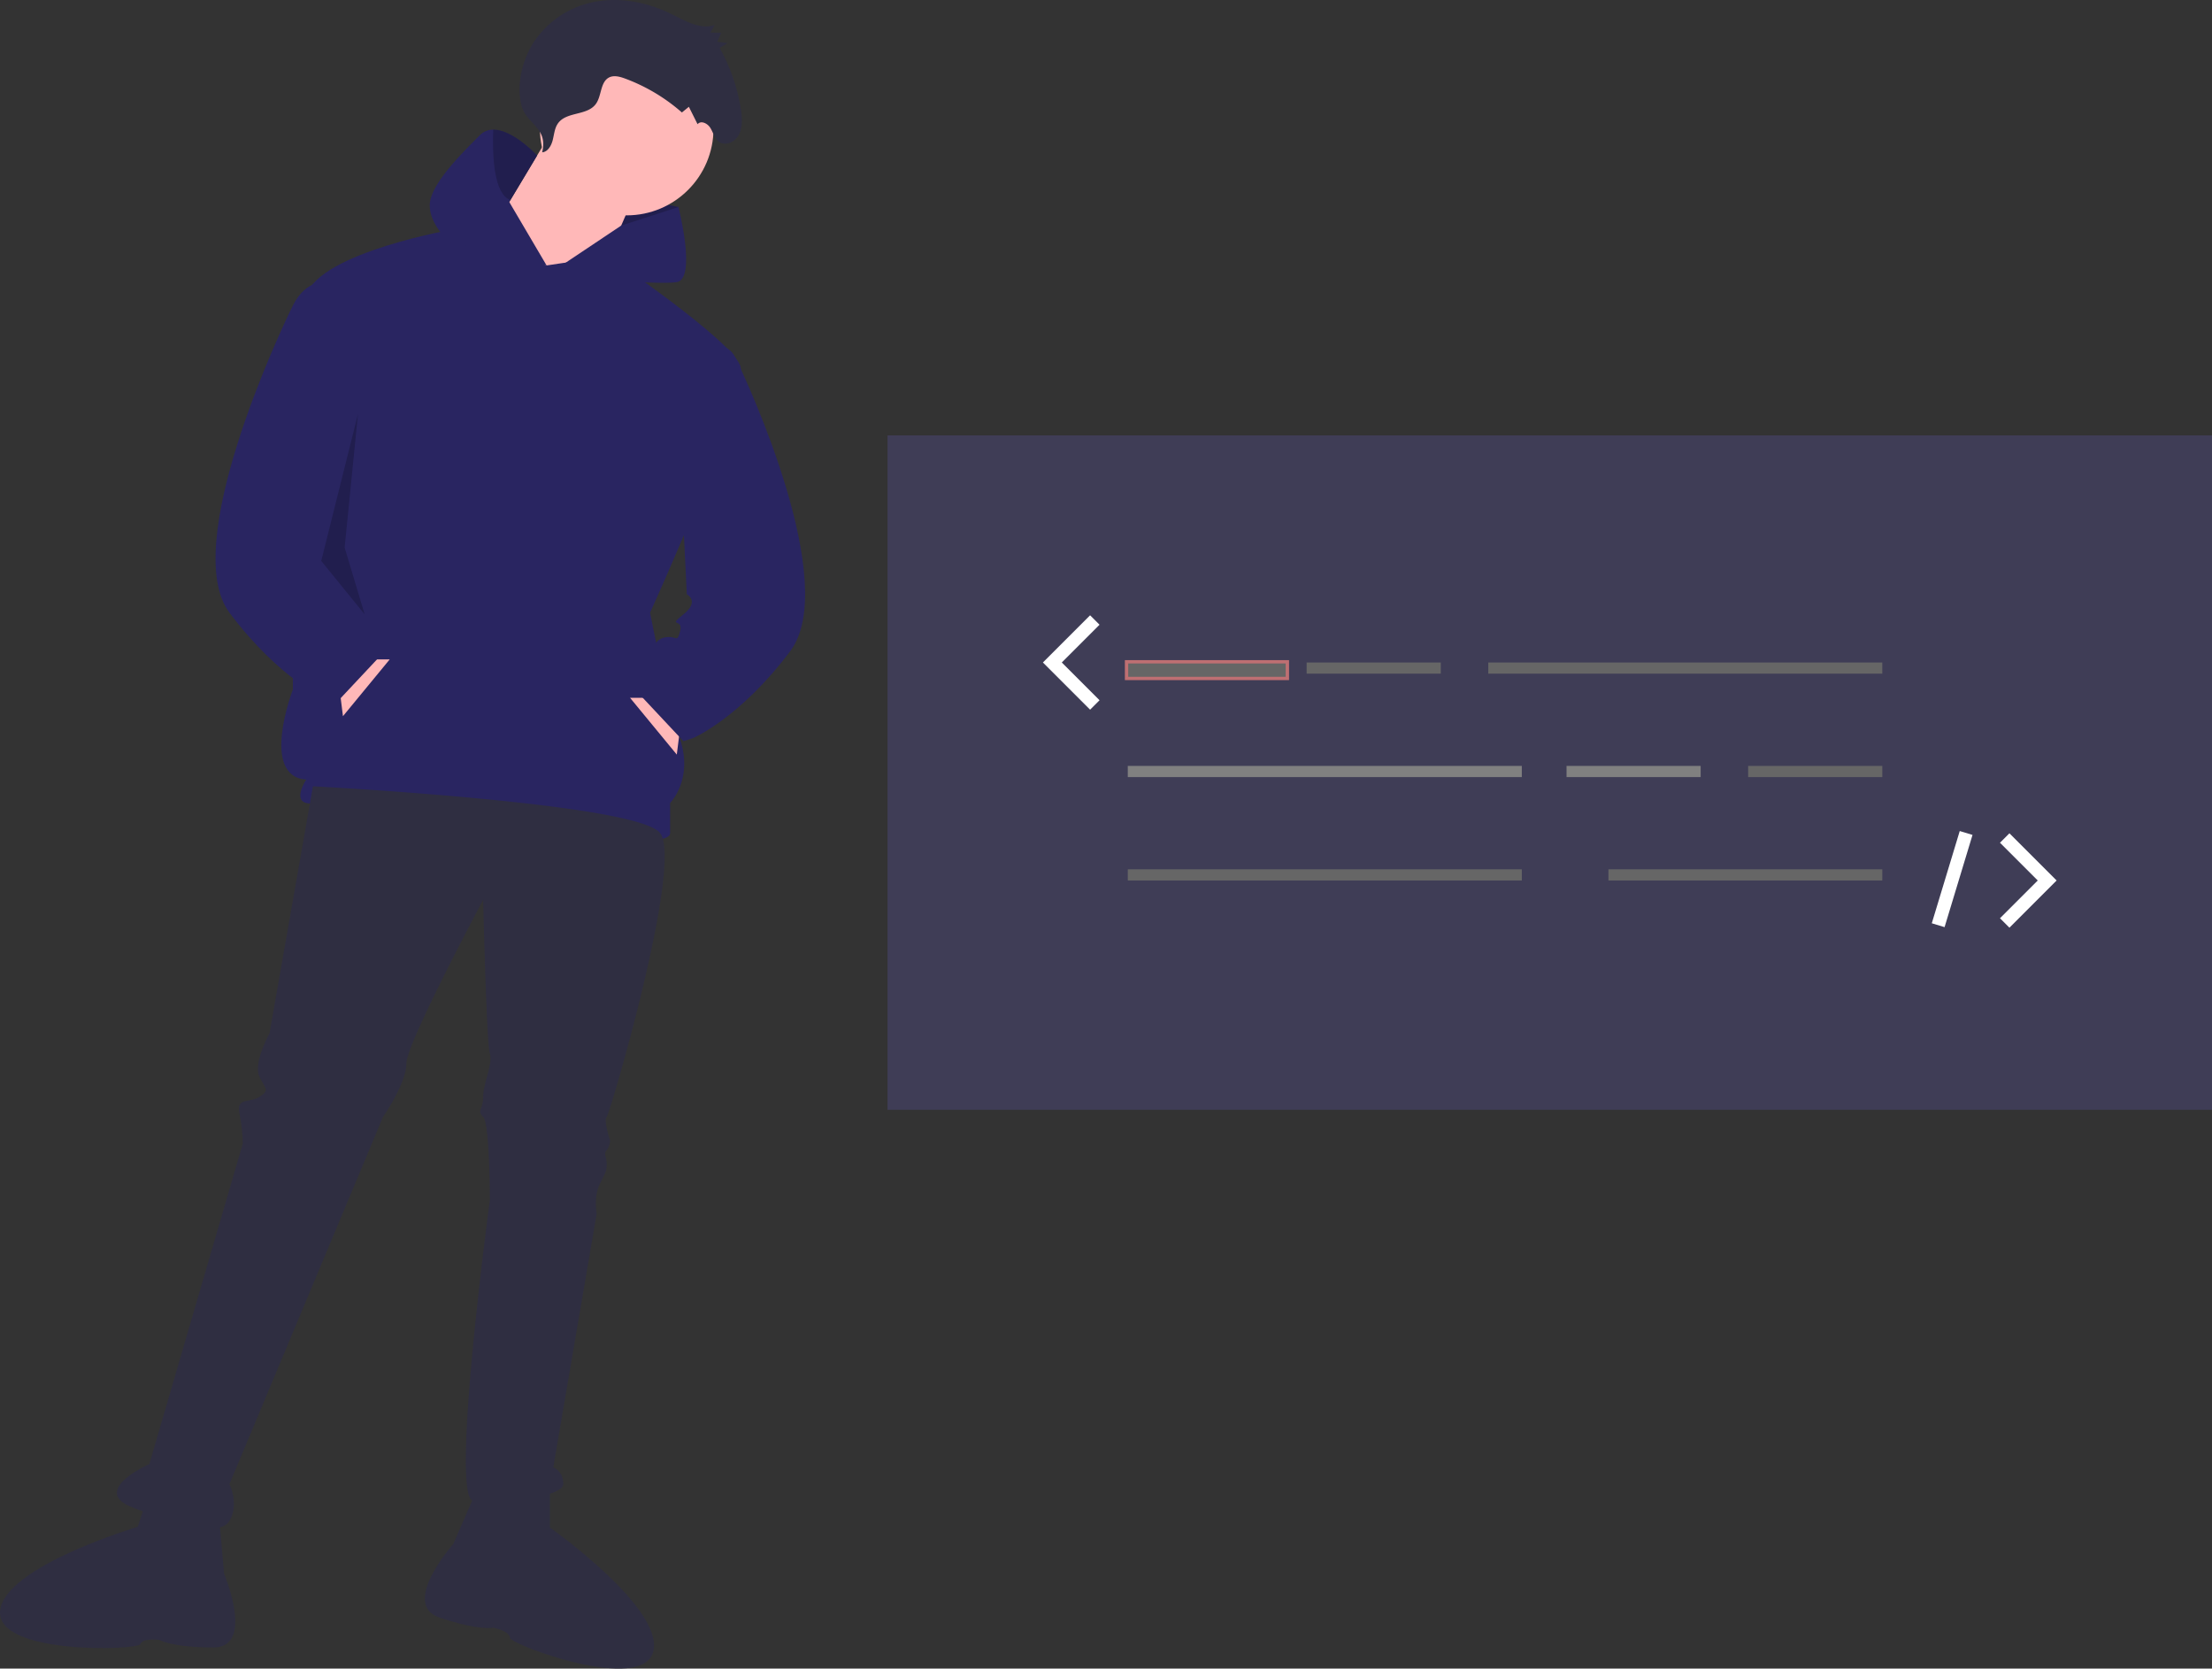 <?xml version="1.0" encoding="UTF-8" standalone="no"?>
<svg
   xmlns:dc="http://purl.org/dc/elements/1.1/"
   xmlns:cc="http://creativecommons.org/ns#"
   xmlns:rdf="http://www.w3.org/1999/02/22-rdf-syntax-ns#"
   xmlns:svg="http://www.w3.org/2000/svg"
   xmlns="http://www.w3.org/2000/svg"
   xmlns:sodipodi="http://sodipodi.sourceforge.net/DTD/sodipodi-0.dtd"
   xmlns:inkscape="http://www.inkscape.org/namespaces/inkscape"
   id="e4bbe722-77af-4dff-9d23-13f94132c30a"
   data-name="Layer 1"
   width="662.61"
   height="499.748"
   viewBox="0 0 662.61 499.748"
   version="1.1"
   sodipodi:docname="test.svg"
   inkscape:version="1.0.1 (3bc2e813f5, 2020-09-07)">
  <rect x="0" y="0" width="662.61" height="499.748" fill="#333333" stroke="none"/>
  <defs
     id="defs1110" />
  <sodipodi:namedview
     pagecolor="#ffffff"
     bordercolor="#666666"
     borderopacity="1"
     objecttolerance="10"
     gridtolerance="10"
     guidetolerance="10"
     inkscape:pageopacity="0"
     inkscape:pageshadow="2"
     inkscape:window-width="1920"
     inkscape:window-height="1024"
     id="namedview1108"
     showgrid="false"
     inkscape:zoom="3.752511"
     inkscape:cx="329.73474"
     inkscape:cy="249.67785"
     inkscape:window-x="0"
     inkscape:window-y="0"
     inkscape:window-maximized="1"
     inkscape:current-layer="e4bbe722-77af-4dff-9d23-13f94132c30a"
     inkscape:document-rotation="0" />
  <title
     id="title1035">hacker_mindset</title>
  <polygon
     points="443.344,225.41 458.344,218.41 462.344,211.41 442.344,207.41 440.344,217.41 "
     id="polygon1041"
     transform="translate(-259.11,-149.41)"
     style="fill:#292561" />
  <polygon
     points="443.344,225.41 458.344,218.41 462.344,211.41 442.344,207.41 440.344,217.41 "
     id="polygon1043"
     transform="translate(-259.11,-149.41)"
     style="opacity:0.2" />
  <circle
     cx="187.734"
     cy="38.5"
     r="26"
     id="circle1045"
     style="fill:#ffb8b8" />
  <polygon
     points="424.844,187.91 403.844,222.91 434.844,240.91 450.844,203.91 "
     id="polygon1047"
     transform="translate(-259.11,-149.41)"
     style="fill:#ffb8b8" />
  <path
     d="m 163.734,79.5 -27,-11 c 0,0 -41,7 -45,20 -4,13 -4,118 -4,118 0,0 -10,26 4,27 0,0 -4,6 0,7 4,1 45,0 61,5 16,5 48,9 48,4 v -9 c 0,0 7,-7 3,-19 -4,-12 -9,-38 -9,-38 0,0 30,-66 27,-74 -3,-8 -39.627,-32.738 -39.627,-32.738 z"
     id="path1049"
     inkscape:connector-curvature="0"
     style="fill:#292561" />
  <polygon
     points="360.844,355.91 361.844,363.91 375.844,346.91 370.844,346.91 "
     id="polygon1051"
     transform="translate(-259.11,-149.41)"
     style="fill:#ffb8b8" />
  <path
     d="m 163.734,79.5 -29,-7 c 0,0 -6,-5 -6,-11 0,-6 9,-15 15,-21 a 5.535,5.535 0 0 1 4.02,-1.67 c 5.94,-0.05 13.14,7.74 13.14,7.74 l -7.99,13.33 -0.36,0.59 z"
     id="path1053"
     inkscape:connector-curvature="0"
     style="fill:#292561" />
  <path
     d="m 186.087,67.559 17.147,-5.559 c 0,0 5.5,21.5 -0.5,22.5 -6,1 -39,-2 -39,-2 z"
     id="path1055"
     inkscape:connector-curvature="0"
     style="fill:#292561" />
  <path
     d="m 93.734,235.5 -13,74 c 0,0 -5,9 -3,13 2,4 3,4 0,6 -3,2 -7,0 -6,5 a 51.043,51.043 0 0 1 1,9 l -28,96 c 0,0 -18,8 -5,13 13,5 26,9 29,4 3,-5 0,-11 0,-11 l 46,-110 c 0,0 7,-10 7,-16 0,-6 23,-49 23,-49 0,0 1,43 2,46 1,3 -2,9 -2,13 0,4 -2,4 0,6 2,2 2,25 2,25 0,0 -12,89 -5,90 7,1 27,-1 27,-5 0,-4 -3,-5 -3,-5 l 13,-76 c 0,0 -1,-5 1,-9 2,-4 2,-4 2,-6 0,-2 -1,-3 0,-4 a 4.938,4.938 0 0 0 1,-3 c 0,0 -2,-6 -1,-7 1,-1 23,-76 16,-85 -7,-9 -104,-14 -104,-14 z"
     id="path1057"
     inkscape:connector-curvature="0"
     style="fill:#2f2e41" />
  <path
     d="m 142.734,446.5 -7,16 c 0,0 -16,18 -4,22 12,4 16,3 16,3 0,0 5,1 5,3 0,2 40,17 43,4 3,-13 -31,-37 -31,-37 v -12 z"
     id="path1059"
     inkscape:connector-curvature="0"
     style="fill:#2f2e41" />
  <path
     d="m 65.599,453.906 1.514,17.398 c 0,0 9.402,22.172 -3.247,22.124 -12.649,-0.049 -16.119,-2.276 -16.119,-2.276 0,0 -5.057,-0.652 -5.697,1.243 -0.64,1.895 -43.336,3.312 -42.02,-9.965 C 1.346,469.154 41.236,457.291 41.236,457.291 l 3.838,-11.37 z"
     id="path1061"
     inkscape:connector-curvature="0"
     style="fill:#2f2e41" />
  <path
     d="m 162.41,45.618 c 1.606,-0.108 2.677,-1.858 3.121,-3.524 0.444,-1.666 0.558,-3.49 1.465,-4.922 2.486,-3.922 8.95,-2.338 11.575,-6.153 1.614,-2.346 1.277,-6.167 3.607,-7.66 1.472,-0.943 3.348,-0.457 4.969,0.135 a 54.307,54.307 0 0 1 17.116,10.194 l 2.088,-1.7 2.608,5.214 c 1.011,-1.219 2.961,-0.274 3.81,1.082 0.849,1.356 1.26,3.088 2.47,4.076 1.929,1.574 4.941,0.241 6.11,-2.041 1.168,-2.282 0.975,-5.072 0.57,-7.641 a 54.737,54.737 0 0 0 -6.348,-18.322 l 2.386,-1.432 -3.085,-0.441 1.181,-2.679 -3.232,-0.038 1.276,-2.29 c -4.344,1.491 -8.834,-1.24 -12.983,-3.275 -6.941,-3.405 -14.748,-5.039 -22.284,-3.774 A 28.168,28.168 0 0 0 159.777,12.803 c -3.286,5.166 -5.183,12.667 -3.54,18.854 1.493,5.623 8.011,6.499 6.173,13.96 z"
     id="path1063"
     inkscape:connector-curvature="0"
     style="fill:#2f2e41" />
  <path
     d="m 97.734,84.5 c 0,0 -6,-1 -10,7 -4,8 -34,72 -19,92 15,20 29,26 29,26 l 3,1 15,-16 -5,-7 c 0,0 0,-7 -4,-8 -4,-1 -4,2 -5,-2 -1,-4 4,-1 -1,-5 -5,-4 -1,-6 -1,-6 z"
     id="path1065"
     inkscape:connector-curvature="0"
     style="fill:#292561" />
  <polygon
     points="462.844,367.41 461.844,375.41 447.844,358.41 452.844,358.41 "
     id="polygon1067"
     transform="translate(-259.11,-149.41)"
     style="fill:#ffb8b8" />
  <path
     d="m 202.234,106 c 0,0 14,-7 18,1 4,8 31.5,68 16.5,88 -15,20 -29,26 -29,26 l -3,1 -15,-16 5,-7 c 0,0 0,-7 4,-8 4,-1 4,2 5,-2 1,-4 -4,-1 1,-5 5,-4 1,-6 1,-6 z"
     id="path1069"
     inkscape:connector-curvature="0"
     style="fill:#292561" />
  <polygon
     points="366.344,273.41 355.344,317.41 368.344,333.41 362.344,313.41 "
     id="polygon1071"
     transform="translate(-259.11,-149.41)"
     style="opacity:0.2" />
  <path
     d="m 160.894,46.57 -7.99,13.33 c -5.02,-1.74 -5.44,-13.39 -5.15,-21.07 5.94,-0.05 13.14,7.74 13.14,7.74 z"
     id="path1073"
     inkscape:connector-curvature="0"
     style="opacity:0.2" />
  <rect
     x="265.858"
     y="130.401"
     width="396.752"
     height="202"
     id="rect1081"
     style="fill:#3f3d56" />
  <path
     style="fill:#666666"
     d="m 391.408,198.419 h 40.18 v 3.348 h -40.18 z"
     id="rect1085" />
  <rect
     x="469.256"
     y="229.391"
     width="40.18"
     height="3.348"
     id="rect1087"
     style="fill:#808080" />
  <rect
     x="523.666"
     y="229.391"
     width="40.18"
     height="3.348"
     id="rect1089"
     style="fill:#666666" />
  <rect
     x="445.818"
     y="198.419"
     width="118.028"
     height="3.348"
     id="rect1091"
     style="fill:#666666" />
  <rect
     x="337.835"
     y="229.391"
     width="118.028"
     height="3.348"
     id="rect1093"
     style="fill:#808080" />
  <rect
     x="337.835"
     y="260.363"
     width="118.028"
     height="3.348"
     id="rect1095"
     style="fill:#666666" />
  <rect
     x="481.812"
     y="260.363"
     width="82.034"
     height="3.348"
     id="rect1097"
     style="fill:#666666" />
  <polygon
     points="577.172,347.829 588.48,359.136 585.652,361.964 571.516,347.829 585.652,333.693 588.48,336.521 "
     id="polygon1099"
     style="fill:#ffffff"
     transform="translate(-259.11,-149.41)" />
  <polygon
     points="861.036,398.985 875.172,413.12 861.036,427.257 858.208,424.429 869.516,413.12 858.208,401.813 "
     id="polygon1101"
     style="fill:#ffffff"
     transform="translate(-259.11,-149.41)" />
  <rect
     x="-96.803"
     y="634.001"
     width="28.864"
     height="4"
     transform="rotate(-73.14)"
     id="rect1103"
     style="fill:#ffffff" />
  <rect
     style="fill:#666666;stroke:#be6f72"
     id="rect1090"
     width="48.178"
     height="4.989"
     x="337.457"
     y="198.208" />
</svg>
